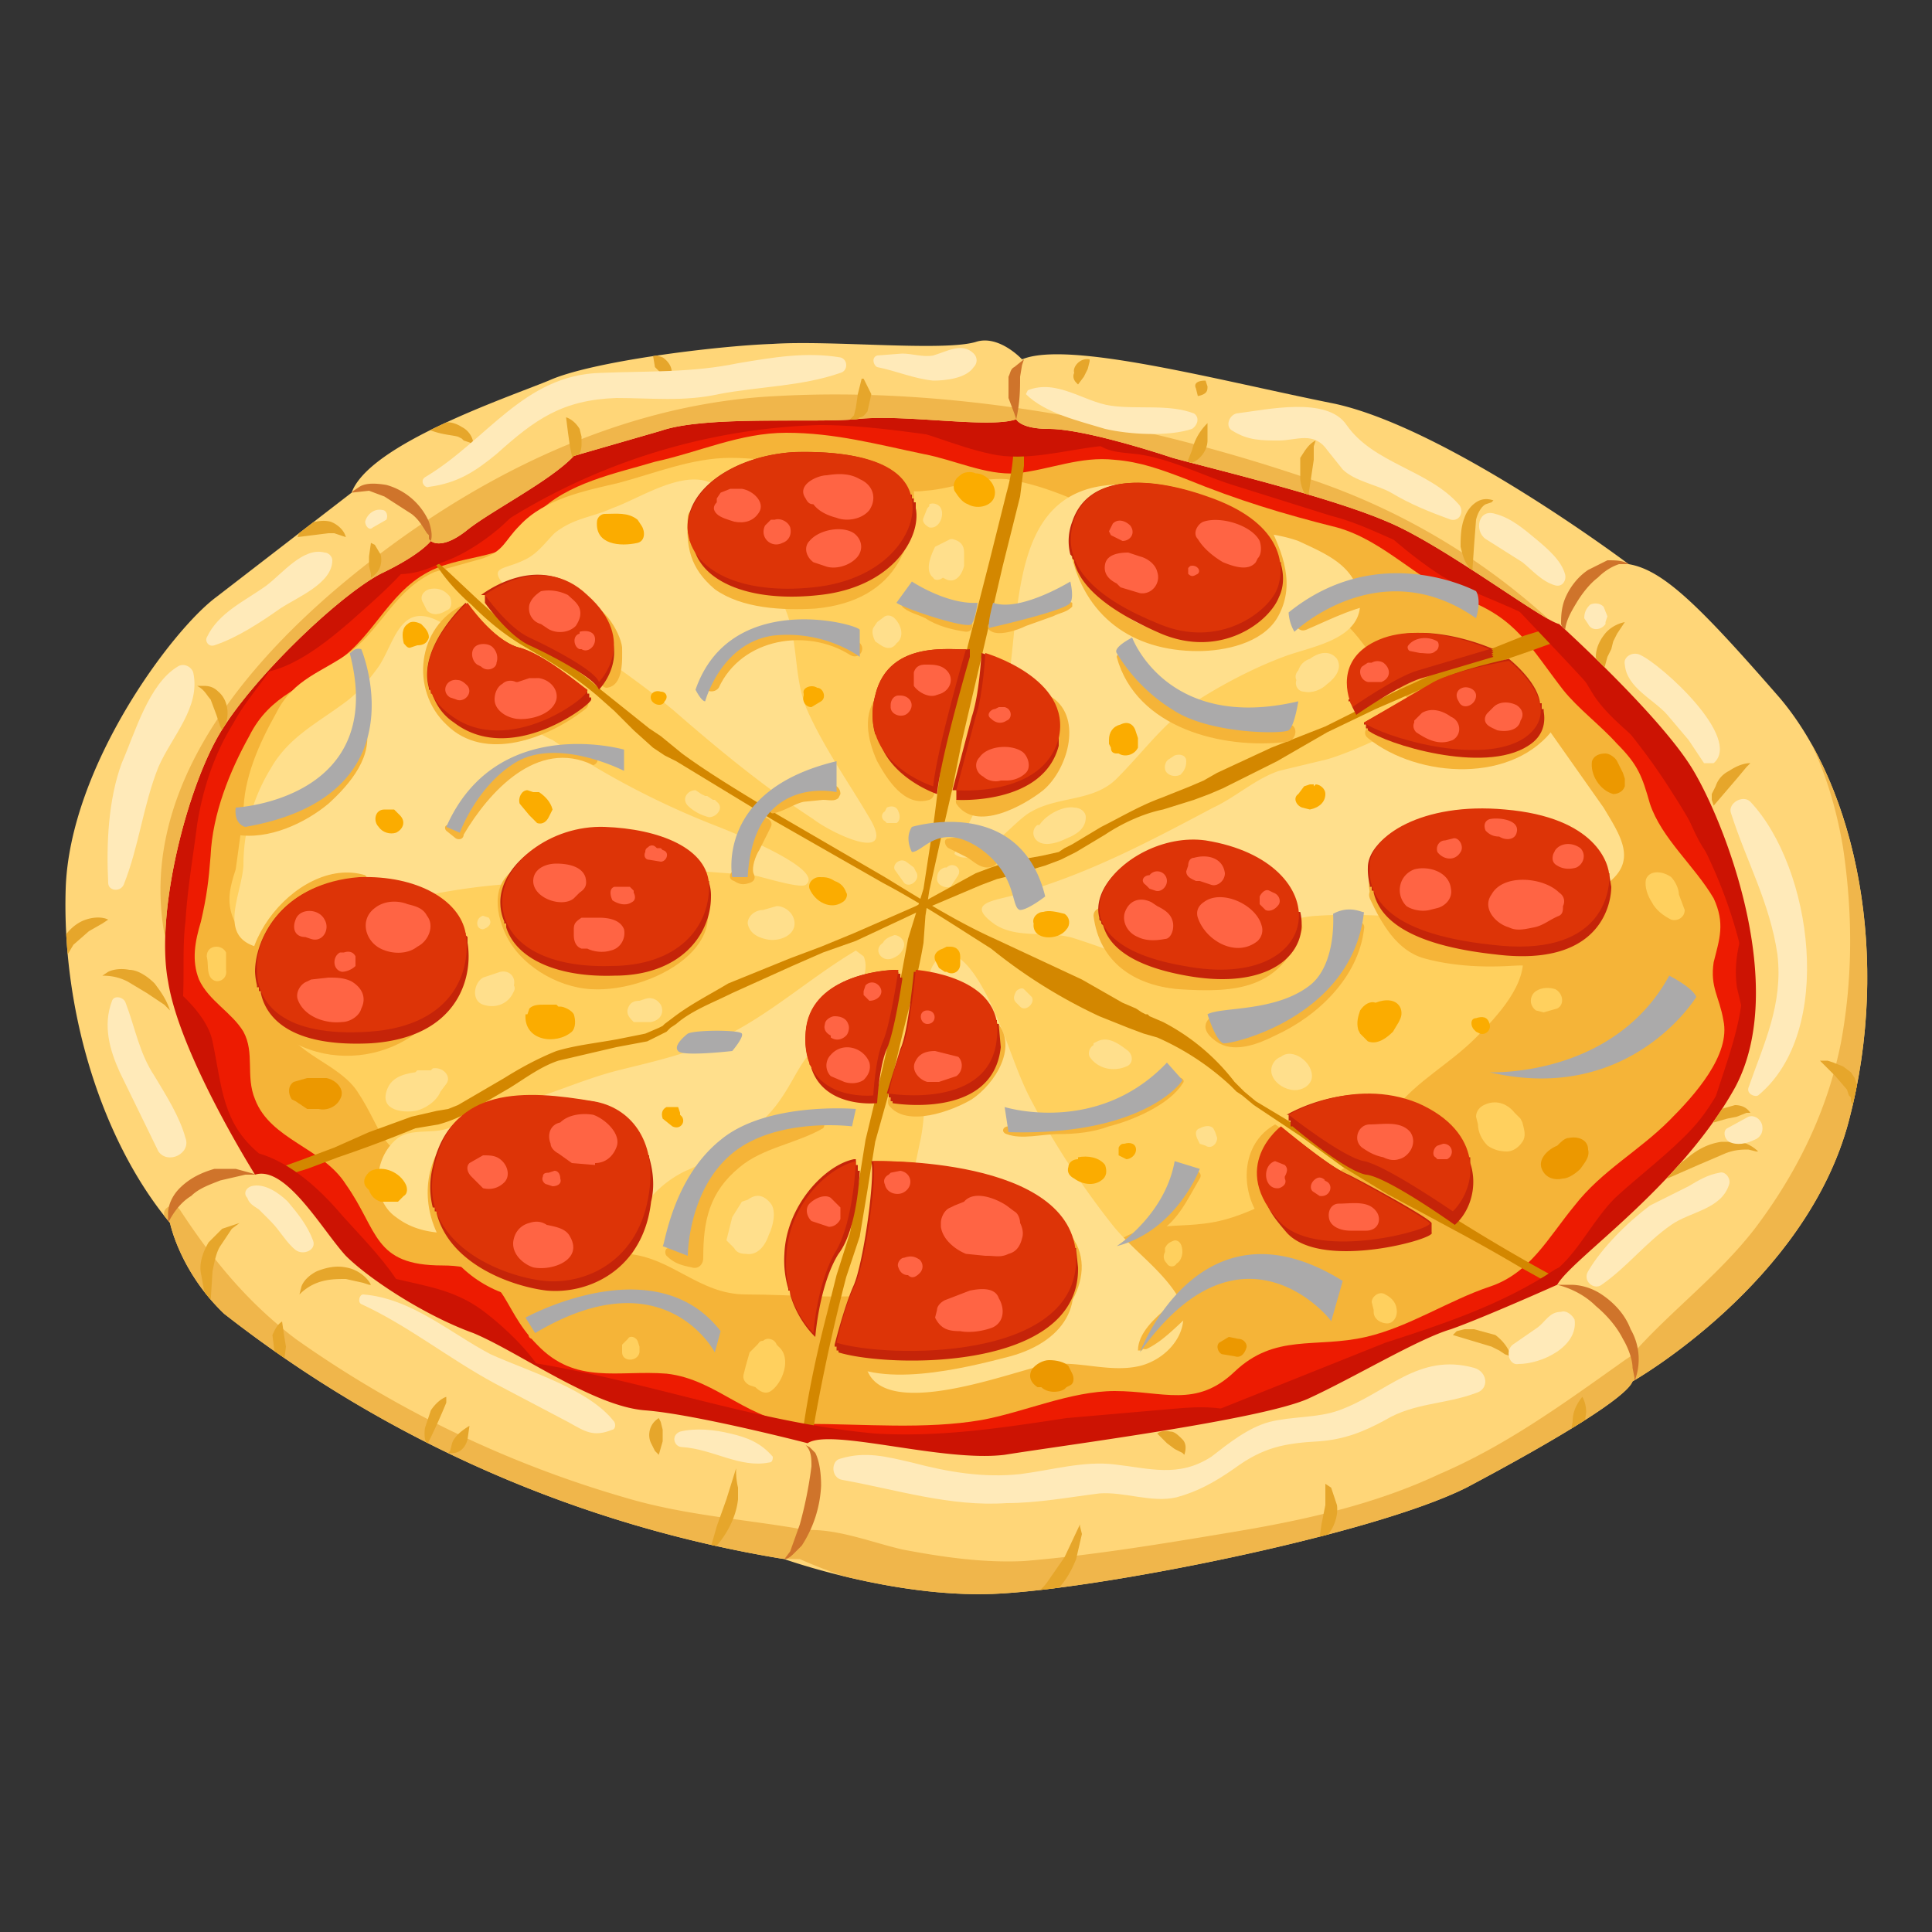 <svg version="1" id="Layer_1" xmlns="http://www.w3.org/2000/svg" xmlns:xlink="http://www.w3.org/1999/xlink" viewBox="0 0 1000 1000">
  <rect x="0" y="0" width="1000" height="1000" fill="#333333" stroke="none"/>
  <style>
    .st1{fill:#f5b438}.st2{fill:#ffd05e}.st3{fill:#d38700}.st4{fill:#ffdf8c}.st5{fill:#cc1303}.st6{fill:#fbac00}.st7{fill:#ec9800}.st8{fill:#c52409}.st9{fill:#dd3407}.st10{fill:#ff6444}.st11{fill:#abaaaa}.st12{fill:#f0b64b}.st12,.st13{clip-path:url(#SVGID_2_)}.st14{fill:#e6a62b}.st15{fill:#ffeab9}.st16{fill:#cf742b}
  </style>
  <path d="M454 200c-102-3-150 7-192 30-43 22-196 145-203 227-6 81 42 203 143 253s253 83 314 75c60-9 255-48 319-95s103-114 99-172c-5-57-33-182-148-242a678 678 0 0 0-332-76z" fill="#ed1b01"/>
  <path class="st1" d="M478 235c-24-5-46-11-71-11-24 0-45 10-68 15-20 6-46 11-61 27-9 9-9 16-22 20-10 3-20 4-30 8-24 10-31 34-51 48-17 14-35 17-46 39-10 18-19 40-20 62-1 13-2 21-5 34-3 10-5 20-1 30 5 11 17 17 23 27 6 11 1 23 6 35 8 21 35 25 47 44 17 24 14 42 50 42 34 0 29 21 49 41 20 21 42 13 67 15 27 3 43 26 72 26 30 0 62 3 91-2 22-4 46-15 69-15 25 0 42 9 62-10 21-20 42-12 68-18 22-5 43-19 64-26s30-25 44-42c14-18 33-28 49-44 13-13 32-34 28-52-2-12-7-17-5-30 3-12 6-20 0-33-10-17-27-31-33-49-4-14-6-20-17-31-9-10-20-18-28-28-17-22-24-37-51-47-24-9-41-30-66-37-28-7-51-14-78-25-13-5-24-9-37-10-18-2-33 5-51 7-16 1-32-7-48-10z"/>
  <path class="st2" d="M437 246c-20-4-38-9-59-9-20 0-39 8-58 13-17 4-38 8-51 22-8 8-8 13-19 17l-25 7c-20 9-27 28-43 41-15 11-30 14-39 32-9 16-17 34-17 52l-4 29c-3 9-5 17-1 26s14 14 19 23 1 19 5 29c7 18 30 22 40 37 14 21 12 36 42 36 29 0 25 17 42 35s35 10 56 13c23 2 37 21 61 21 25 0 53 3 77-1 18-4 39-13 58-13 21-1 36 7 52-9 18-17 36-10 58-15 18-4 36-16 54-22s25-21 37-36 28-23 42-37c11-11 27-28 24-44-3-10-7-14-5-25 2-10 5-17 0-27-8-15-23-27-27-42-4-12-6-17-15-26-8-8-17-15-24-24-14-19-20-31-43-40-20-7-34-25-56-31-23-6-43-11-66-21-10-4-19-7-31-9-15-1-28 5-42 6-14 2-28-6-42-8zM788 581l-1-2-3-3c-4-5-10-7-16-4-2 1-4 3-4 6l1 4c0 4 2 8 5 11 3 2 6 3 10 3 3 0 6-2 8-5s1-6 0-10zM805 512c-3-1-7-1-10 1s-4 7 0 10l4 1 7-2c4-2 3-8-1-10zM717 670c-3-2-7 1-7 4l1 4v1c0 4 4 6 7 6s5-3 5-6c0-4-2-7-6-9zM608 642c-3 1-4 2-5 4v2c-1 2-1 4 1 6 1 2 4 2 5 0 2-1 3-4 3-6 0-3-1-6-4-6zM403 697l-1-1c-1-3-5-4-7-2-2 0-2 1-3 2l-4 4-2 7-1 4c-1 3 1 5 3 6l3 1c2 2 5 4 8 2 6-4 11-17 4-23zM331 697l-1-3s0-2 0 0c-1-2-4-3-5-1 1 0 1 0 0 0l-3 3v4c0 5 8 5 9 0v-3zM869 463c0-3-2-7-4-9-4-3-11-4-13 1-1 4 1 9 3 12 2 4 6 7 10 9 3 1 7-1 7-5l-3-8zM117 501v-8c-1-2-3-3-5-3-3 0-5 2-5 5 1 4 0 8 2 11 3 4 9 1 8-4v-1z"/>
  <g>
    <path class="st3" d="M225 290l6 5 16 15 12 11 7 5 8 6c11 6 25 14 37 25l20 16 5 4 6 4 11 9c15 11 32 21 50 32l55 32c18 11 37 23 57 32l30 14 15 7 14 8 7 4 7 3 3 2 2 1h1l1 1 7 3a111 111 0 0 1 37 31l3 3 2 2 6 5 25 15 24 12 22 14 39 24a937 937 0 0 0 56 32l-2 4-27-15a923 923 0 0 0-30-17l-39-21-23-14-22-16-24-16-6-5-3-2-3-3a136 136 0 0 0-38-25l-7-2-8-3-15-6a270 270 0 0 1-56-35c-19-12-37-24-56-34l-56-32-51-31-6-3-6-4-10-9-10-10-9-8c-13-11-25-18-37-25s-21-15-28-22c-7-6-12-12-15-16l-5-7h1z"/>
    <path class="st3" d="M526 203l2 6 2 19v13l-1 8-1 8-9 36-10 43-11 47-5 25-6 26-6 27-2 13-1 14c-3 18-8 35-12 52l-6 26-7 25-4 25-4 24-7 21a983 983 0 0 0-18 84 136 136 0 0 0 0 25h-4l-1-6v-19c2-16 6-38 13-65l5-20 7-22 4-23 4-25 6-25 6-26 5-26 5-27 4-13 4-13 4-26c3-18 4-36 8-52l11-48 11-43 9-36a98 98 0 0 0 2-45l-1-6 4-1z"/>
    <path class="st3" d="M126 611l9-3 22-8 16-6 18-8 22-8 13-3 6-1 5-2 24-14c8-5 17-10 27-14 10-3 20-4 31-6l15-3 7-3 2-1 1-1 4-3c9-7 19-12 29-18l32-13 16-6 17-7 32-14 31-17 8-3 9-3 17-3 9-2 3-2 4-2 15-9c10-5 20-11 31-15l15-6 7-3 7-4 28-13 28-11 24-12 6-3 6-3 11-5 21-10 35-14 23-7 9-1 1 4-8 4-22 8-35 12-22 8-23 10-25 12-26 15-28 14-7 3-8 3-16 5c-10 2-21 7-30 13l-15 9-4 2-4 2-8 3-17 5-8 2-8 3-33 14-32 15-17 6-16 7-31 14c-10 5-21 9-29 16l-3 2-2 2-2 1-8 4-16 3-30 7c-9 3-17 9-25 14l-24 14a71 71 0 0 1-13 5l-12 2a678 678 0 0 1-40 15l-16 6-23 7-8 3-2-4z"/>
  </g>
  <g>
    <path class="st4" d="M495 439c9-18 19-36 22-54 4-20 6-39 8-59 4-34 9-72 50-75 19-2 30 14 47 20 16 5 33 3 50 9 15 7 30 13 32 31 1 19-22 23-37 28-17 6-36 16-51 26-15 11-25 25-38 38-12 12-30 9-44 17-10 5-28 31-40 22l1-3zM349 368c23 20 46 39 72 56 9 7 42 23 30 1-11-19-24-37-33-57-8-18-4-38-13-56-6-10-13-19-18-29l-10-25c-14-22-43-1-60 5-11 5-20 5-30 13-5 5-9 11-16 14-10 5-19 3-9 14 7 9 19 15 28 21 20 14 40 27 59 43zM196 345c-5 7-11 14-18 19-15 11-29 18-38 34a96 96 0 0 0-14 50c-1 16-15 39 11 43 8 2 17-4 25-8 11-5 22-10 35-14 26-7 56-12 83-12 24 0 46-7 70-7l40 3c5 1 24 7 27 5 11-8-40-28-45-30a427 427 0 0 1-86-45c-12-5-15-11-23-22-10-13-22-33-37-40-19-9-22 12-30 24zM443 492c-22 13-42 31-65 43-19 10-38 14-58 19s-40 15-60 19c-11 2-19 7-28 11-8 3-19 0-26 5-13 10-14 32-1 41 17 13 37 6 56 10 23 6 28 37 52 11 15-17 21-35 42-45 17-7 39-22 49-37 7-10 10-19 18-27 9-9 31-34 25-47l-4-3zM479 538c-1 19 1 37-3 54l-11 53c-4 18-15 34-17 51-7 46 72 15 91 11 17-4 34 4 51 0 16-4 29-21 19-37-9-14-24-24-34-37-15-19-30-42-41-63-7-13-11-27-17-41-4-10-20-47-33-31-7 9-4 29-5 40zM628 418c11-5 22-15 34-19l25-6c20-6 39-18 60-24 17-5 40-12 52 5l31 44c9 15 18 28 1 40-18 12-43 14-64 16-29 3-56-2-85 0-25 1-44 22-69 24-21 2-37-6-56-12-14-5-32 1-44-9-14-11 6-11 16-15 35-10 67-27 99-44zM584 544c-4-3-10-8-16-5l-2 1v1c-2 1-3 4-2 6 4 6 12 8 19 5 3-1 4-5 1-8zM534 516l-1-1-2-2-1-1c-1-1-3 0-4 1-1 2-2 4 0 6l2 2c3 3 8-2 6-5zM411 476c-1-4-5-7-9-7l-7 2c-4 0-8 3-8 7 1 5 5 7 9 8 7 2 17-2 15-10z"/>
    <path class="st4" d="M371 415l-1-1h-1l-3-2h-1l-2-1-3-2c-2 0-4 1-5 3s0 4 1 5c3 3 7 5 11 6 4 0 8-5 4-8zM266 510c1-4-2-8-7-7l-9 3c-5 3-6 12 0 14s12 0 15-5c1-2 2-3 1-5zM253 475l-3-1c-4 1-4 7 0 7 3-1 5-3 3-6zM463 320c-1-1-3-2-5-1l-4 3-2 3c-1 2 0 5 1 7l3 2c3 2 6 2 8-1 4-3 3-9-1-13zM499 286c0-4-2-6-6-7h-1l-8 4c-2 4-5 11-2 15l1 1c1 2 4 1 5 0l2 1c5 2 8-3 9-7v-7zM487 263c-1-2-4-3-6-2v1l-1 1-2 5c-1 2 1 4 3 5 5 1 8-6 6-10zM465 420c-1-3-4-3-6-2l-1 2c-2 1-2 4 0 5l1 1h5c2-1 2-4 1-6zM490 449h-1c-3 1-4 3-4 6s4 5 7 4l4-6c2-4-3-7-6-4zM474 451l-1-2-4-3c-3-2-7 1-6 4l5 7c3 3 9-2 6-6zM556 418c-5-1-14 3-18 9h-1c-3 2-3 7 1 9s10 0 14-2c5-2 10-5 10-11 0-3-3-5-6-5zM608 391l-3 2c-2 1-3 5-1 7s5 2 7 1c2-2 3-4 3-7s-3-4-6-3zM692 341c-4-5-10-3-14 0-3 1-5 3-6 6-1 1-2 3-1 5-1 3 1 6 4 6 4 1 9-1 12-4 4-3 8-8 5-13zM663 547c-3 1-5 4-5 7 0 5 5 9 10 10 4 1 10-1 11-6 1-8-10-16-16-11zM630 589l-1-3-1-2c-2-2-5-1-7 0-3 1-2 4-1 6l1 2 3 1c3 2 6-1 6-4zM399 623c-4-5-8-5-12-2l-3 1-5 8-3 12 2 2 2 2c1 2 3 3 6 3 6 1 10-4 12-10 2-4 4-12 1-16zM463 484c-3 1-5 2-6 4-3 2-3 5-1 7s5 2 8 0c2-1 4-4 4-6 0-3-3-5-5-5zM224 553l-1 1h-7l-1 1c-7 1-13 3-15 10-3 10 9 11 15 10 5-1 11-5 13-10l3-4c3-4-2-9-7-8zM342 520c-2-3-5-4-8-3l-3 1c-3 0-5 1-6 4s1 5 3 7h9c5-1 7-5 5-9zM233 309c-3-4-7-5-11-4-3 1-5 4-3 7l2 4c3 3 7 2 10 0 3-1 3-4 2-7z"/>
  </g>
  <g>
    <path class="st5" d="M905 443l-16-22c-6-10-9-21-14-31-8-15-27-25-38-38-9-11-15-22-24-31v-1c-7-18-32-21-48-28-20-9-36-36-59-35-3 0-3 3-2 5 11 13 28 27 42 36 19 11 40 16 59 29l20 33c8 12 21 21 31 31 13 13 17 36 27 50s12 32 23 45c2 3 6 2 7-1 5-15-2-29-8-42z"/>
    <path class="st5" d="M917 514c-5-14-4-29-8-43-1-2-3-1-4 1-4 13-8 24-6 39 2 8 4 19 8 27-12 14-18 32-31 46-12 13-27 24-40 36-11 11-18 26-29 36l-2 1c-27 18-57 28-88 38l-95 38c-15 5-31 2-46 4-17 1-34 8-51 10-17 1-33-2-50-3s-36 5-53 2c-5-1-8 7-3 9 11 6 23 4 35 4l57 3c20 1 39-5 59-9 17-2 33 0 50-3 16-3 31-13 46-20l56-19 54-20c13-5 26-10 35-20 14-8 27-31 36-41 24-24 64-47 68-84 3 1 6 0 7-3 5-10-2-19-5-29z"/>
    <path class="st5" d="M422 750c-10-16-34-17-51-21l-44-10c-15-2-31-3-46-8-7-12-20-24-29-31-15-12-30-14-47-18-8-12-20-24-28-33-11-13-26-27-43-32-19-16-19-34-24-58-3-15-22-31-35-38-3-1-6 1-6 4 1 10 6 15 12 22 13 14 11 28 15 45 4 16 15 40 35 40l2-1 6 4c11 8 19 17 27 28 12 14 23 37 41 45 4 2 8-2 7-6v-1c7 2 16 5 22 10 10 6 17 15 25 24 5 7 8 14 16 18 5 2 9-1 9-6v-3c17 11 40 13 60 18l42 10c10 2 19 7 29 7 5 1 7-5 5-9zM333 204c-24 3-42 11-59 27-16 15-29 32-48 40 3-4 4-9 5-14 2-6-5-10-10-7-8 5-11 10-17 19-6 10-14 19-23 27-18 18-37 30-57 44-4 2-3 8 1 8 20 4 42-14 56-26 10-9 22-19 31-30 15 5 38-11 48-20 12-11 22-24 35-35s32-10 42-23c3-4 1-10-4-10zM627 222c-37-23-79 2-117-7-18-4-33-12-52-13-18-2-36-2-53 4-3 1-2 5 1 6 16 6 34 5 51 7 19 3 37 12 56 16 18 4 38-2 56-4 19-2 39 3 57-1 5-1 4-6 1-8z"/>
    <path class="st5" d="M141 328c-30 15-46 57-53 88-4 21-6 43-8 64-2 16-3 33 5 47 2 3 8 2 9-2 2-16 0-32 2-48 1-17 4-34 6-50 3-19 9-37 19-53 8-15 21-26 26-42 1-4-3-6-6-4zM744 272c-20-22-54-25-81-32-30-8-61-24-94-21-4 0-6 5-3 9 6 6 13 6 22 7 17 2 34 11 50 16l51 16c16 4 30 12 46 18 8 3 16-6 9-13zM637 730c-13-3-26-1-39 0l-46 4c-33 5-65 10-99 8-66-6-128-31-194-39-6-1-9 6-4 9 29 15 59 20 90 27 35 7 66 17 101 20 32 2 63 1 94-4 20-3 39-6 58-7 15 0 28 0 41-6 5-3 3-11-2-12zM514 212a330 330 0 0 0-241 30c-25 13-47 32-72 45-5 2-3 10 1 10 20 2 35-11 50-21a323 323 0 0 1 172-56c30 0 59 6 89 9 10 1 10-14 1-17zM893 419c-27-49-70-108-123-131-4-2-7 3-4 6 34 39 72 72 100 117 15 23 27 49 34 76 7 31-4 55-13 84-3 10 11 13 16 6 33-51 17-109-10-158z"/>
  </g>
  <g>
    <path class="st6" d="M589 382l-1-3c-1-4-4-6-8-4-4 1-6 4-6 8v2l1 2c0 2 1 3 3 3h1c3 2 8 1 10-3v-5zM505 245c-2-1-6-1-8 1-3 2-4 5-3 8 2 3 4 6 7 7 5 3 14 1 14-6 0-5-5-10-10-10zM423 356c-3-2-8 0-7 3v1c-1 3 1 6 4 6l5-3c3-2 1-7-2-7zM332 272l-2-3c-5-4-11-3-17-3-2 0-4 2-4 4-1 12 12 13 21 11 4-1 4-6 2-9zM342 358c-3-1-6 1-5 4s6 4 7 1c2-2 1-5-2-5zM681 406l-1 1v-1h-2l-3 1-3 4c-3 2-1 6 2 7l4 1c5-1 8-4 8-8 0-3-3-5-5-5zM679 406c1 0 1 0 0 0z"/>
    <path class="st7" d="M841 403l-1-3-3-6c-1-2-4-4-6-4-3 0-6 1-7 4-1 7 4 15 11 17 2 0 5-1 6-4v-4z"/>
    <path class="st6" d="M725 522c-2-5-8-5-13-3-3-1-6 1-8 4-1 3-2 6-1 10l1 2 4 4c5 2 10-2 13-5l3-5c1-2 2-4 1-7z"/>
    <path class="st7" d="M812 589c-2 0-4 2-6 4-5 2-10 7-8 12s7 6 11 5c3 0 7-3 9-5 2-3 5-6 4-10 0-5-5-7-10-6z"/>
    <path class="st6" d="M771 530c-1-4-4-4-7-3-3 0-3 4-1 6l1 1 2 1c3 1 6-2 5-5zM551 473c-4-1-8-2-11-1-3 0-6 3-5 6-1 9 13 9 17 3 2-2 2-6-1-8zM438 462c-1-3-3-5-6-6-3-2-5-2-8-2s-6 3-5 6c3 7 11 11 17 7 2-1 3-4 2-5zM572 603c-3-4-9-5-14-4v1c-3 0-5 2-5 4-1 3 1 5 3 6 4 3 10 4 14 1 3-2 3-5 2-8zM582 592c-1 0-2 0-3 2v4l4 2c2 0 5-2 5-5s-3-4-6-3z"/>
    <path class="st7" d="M555 711l-2-4c-2-2-6-3-10-3-3 0-7 2-9 5-2 4 0 7 3 9h2c3 3 9 3 12 1l1-1 2-1c2-1 2-4 1-6zM641 693l-5-1-5 3c-2 2 0 6 2 6l6 1c3 1 5-1 6-4 1-2-1-5-4-5zM169 558h-10l-7 2c-3 2-3 6-1 9l2 1 6 4h6c4 1 9-1 11-5 3-5-2-10-7-11z"/>
    <path class="st6" d="M207 422l-3-3h-5c-5 0-6 6-3 9 2 3 6 4 9 3 4-2 5-6 2-9zM297 525c-1-2-5-4-7-4h-1l-1-1h-6c-3 0-6 0-8 2l-1 3h-1c-1 14 16 16 24 9 2-2 2-6 1-9zM353 578l-1-1v-1l-1-3h-6c-2 1-3 3-2 6l5 4c4 2 7-2 5-5zM210 613c-3-6-11-10-18-7-3 2-5 6-2 9l1 1c1 3 3 5 6 6h9l3-3c2-1 2-4 1-6zM222 330c0-3-2-5-4-7-2-1-5-2-7 0-3 2-3 6-2 10 1 1 2 3 4 2l3-1c3 0 5-1 6-4zM497 495c0-3-2-5-5-5h-2l-2 1c-3 1-5 3-4 6l2 4 3 2h1c3 2 7 0 7-4v-3-1zM286 419c-1-4-4-7-7-9h-3l-3-1c-3 0-5 4-4 7l5 6 4 4c3 1 5-1 6-3l2-4z"/>
  </g>
  <g>
    <path class="st1" d="M813 491c-11-2-24 2-35 2l-27-4c-10-3-19-7-27-13-8-7-10-14-13-24h-2c-4 20 17 34 33 40 10 4 20 6 31 7 13 1 29 2 41-4 1-1 1-3-1-4zM663 485c-4 11-10 14-21 17-10 2-22 2-33 0-14-2-34-12-38-27h-2c-3 19 25 30 39 33 21 4 54 3 60-21 1-3-3-4-5-2zM701 479c-3 15-11 28-22 38-7 7-49 34-51 10h-2c-5 5 0 10 5 13 9 5 21 0 29-4 22-10 43-30 46-55 1-4-4-5-5-2zM693 640c-7-1-14 0-21-3-6-2-11-7-14-13-9-13-5-27 4-38l-1-2c-15 4-16 26-12 37 6 17 27 31 44 23 2 0 3-3 0-4zM690 682c-14-14-36-26-56-22-12 3-21 9-30 17-6 5-15 13-15 22h2c11-13 23-28 41-33 20-5 39 9 55 20 2 2 6-2 3-4zM617 607l-10 16-12 13c0 1 0 4 2 3 12-5 18-19 24-29 2-3-3-6-4-3zM609 558c-11 9-23 16-36 20l-25 4c-9 0-18 2-26 1-3 0-4 3-1 4 8 3 18 0 27 0s18-1 26-4c12-3 31-11 38-22 2-2-1-4-3-3zM549 634c-1-1-3 0-2 1l6 15c3 9 0 18-5 25-7 10-19 16-30 20-11 5-23 6-35 6-17 1-33-2-49-2-2 0-3 3-1 3 17 7 40 6 58 5 14-1 27-5 40-11 22-11 42-42 18-62z"/>
    <path class="st1" d="M665 479c-8 25-27 26-50 24-19-1-38-8-40-29-1-6-9-5-9 0 3 24 21 36 44 38 30 2 53 0 64-31 1-5-7-7-9-2zM793 491c-15 1-30 1-45-1-17-3-25-15-32-29-2-5-9-1-7 4 6 13 14 27 28 31 18 5 38 5 56 3 6-1 6-9 0-8zM797 372c-17 25-63 20-83 4-5-3-10 3-6 6 26 21 76 24 97-6 3-5-5-9-8-4zM656 270c-3-5-10-1-7 4 10 19 15 41-11 51-10 5-23 4-34 2-24-3-38-22-42-45-1-5-9-2-8 3 7 34 32 52 66 52 14 0 33-4 41-17 10-17 3-34-5-50zM767 318c-14-7-27-13-43-14-18-2-34 7-51 14-5 2-2 10 3 8 14-6 27-13 42-14 17-1 31 6 45 14 5 2 9-5 4-8zM472 241c-1-5-9-5-9 0 4 30 1 55-31 64-13 3-27 2-41 0-20-4-28-19-26-38 0-6-8-5-9 0-1 16 1 27 14 38 14 10 35 11 52 10 43-4 55-35 50-74zM444 332c-26-17-65-9-80 20-2 5 5 8 8 4 12-26 46-31 68-17 5 3 9-4 4-7zM500 320c-8 0-16-1-23-4-2-1-8-5-10-3v1c3 3 8 4 12 6 6 4 14 6 21 7 5 0 4-7 0-7zM555 312c-6-3-13 0-19 2l-23 8c-2 1-2 3-1 4 4 4 15 0 19-2l14-5c4-2 7-2 10-5v-2zM298 360c-15 11-32 17-51 14-14-3-21-18-20-31 1-11 10-19 16-27 1-2-1-4-3-3-24 11-28 44-9 62 20 20 53 7 72-8 4-3 0-10-5-7zM322 335c-1-8-11-25-21-22l-1 2c1 3 3 4 5 6 3 3 6 7 8 12 3 6 1 14-2 19 0 2 1 4 3 4 9-1 8-15 8-21zM230 505c-10 11-18 23-33 29-13 5-29 2-41-3-19-9-21-27-13-44 9-19 28-25 46-30 2-1 1-3 0-4-36-11-80 46-51 76 30 31 84 19 97-22 1-3-3-4-5-2zM353 449c-2-1-5 1-5 3 4 11 12 22 3 34-7 9-23 13-34 14-13 2-26-2-36-10-16-11-15-25-8-40 1-1 0-3-2-2-15 5-16 20-10 34 7 17 27 29 45 30 34 2 85-28 47-63zM317 587c-2-3-7 1-6 4 5 19 18 34 8 54-7 13-22 16-35 17-13 0-26-4-36-12-24-18-18-42-9-65 1-2-2-4-3-2-35 36-2 89 44 90 50 2 69-49 37-86zM425 580c-17-4-40 8-53 19-14 13-18 29-18 46l-8 1c-2 0-2 3-1 4 4 4 8 5 13 6 3 1 6-1 6-5 0-19 3-34 19-47 12-10 29-12 43-20 1-1 1-3-1-4z"/>
    <path class="st1" d="M370 694c-23-30-68-28-95-6-2 2-2 5 1 5 15-1 29-9 44-11 20-4 30 8 46 16 2 2 5-1 4-4zM548 645c-2-3-6 0-6 3 4 15 11 27-7 38-10 7-27 9-39 11-21 3-41-1-61 1-3 0-4 2-2 4 20 18 67 6 90 0 29-8 42-30 25-57zM515 528c-2-1-5 0-5 2-2 6 1 12-2 18-2 6-8 10-13 13-5 4-12 5-18 6-5 0-10-2-15-1-2 1-3 4-2 6 9 12 33 3 43-3 12-8 25-28 12-41zM515 442l-11-7c-4-1-9-2-13-1-3 0-2 4 0 5l10 5c3 2 6 5 10 5 5 0 7-4 4-7zM666 375c-17 0-34 0-50-6s-23-20-35-31c-1-1-3 1-3 2 10 37 55 48 88 44 6-1 6-10 0-9zM543 360c-1-1-3 0-3 1 1 6 4 12 4 18 0 9-4 17-11 23-10 8-22 12-35 10-2 0-4 2-3 4 10 15 35 1 45-7 13-11 21-39 3-49zM481 406c-8-3-13-7-18-15-6-9-9-20-6-31 0-1-1-2-2-1-9 10-6 24-1 35 5 9 14 24 27 20 3-1 4-6 0-8zM392 425c-4 6-10 17-9 26l-1-1c-4 0-6 5-2 6 3 2 5 2 8 1s3-3 2-5c-1-3 1-9 3-12l6-12c2-4-5-7-7-3zM420 406c-8 2-17 5-21 13-1 1 0 2 1 2 6-1 11-5 16-6l10-1c3 0 6 1 8-1l1-2c0-7-11-6-15-5zM189 375c0-2-2-1-3 0-5 16-12 27-24 37s-26 11-40 15c-3 0-3 5 0 5 17 3 36-6 48-16 11-10 24-25 19-41zM309 393c-9-10-26-7-37-3-17 5-32 21-37 37h-3c-2 0-2 2-1 3l5 4c2 1 4 0 4-2 13-22 38-50 67-36 1 0 3-2 2-3zM702 644c-15-3-27-4-39-15-6-6-10-15-8-24 1-8 7-13 8-21l-3-2c-18 10-18 34-8 48 9 14 34 29 50 21 3-1 4-6 0-7zM651 654c-11-5-22 4-30 11-10 8-25 18-30 30-1 3 1 4 3 3 10-5 18-15 27-22l13-10c5-3 11-3 16-6 3-1 4-4 1-6z"/>
  </g>
  <g>
    <path class="st8" d="M662 309c2-4 3-10 1-17v-1h-1v-1h-1v-1-1c-3-11-13-22-37-31-31-11-61-11-69 13a28 28 0 0 0-1 17l1 1v1l1 1v1c4 15 22 27 45 37 31 13 56-6 61-19zM673 472h-1v-1-1h-1v-1-1c-4-14-19-28-48-32-28-4-59 19-54 39v1l1 1v1l1 1c3 11 15 21 43 26 44 8 64-12 59-33zM833 453v-1h-1v-1-1h-1v-1c-3-10-15-26-53-29-43-4-70 14-70 29a32 32 0 0 0 1 9v1h1v2h1v1c3 13 17 27 63 32 56 7 60-28 60-35l-1-6zM445 606h-1v-1-1-1h-1v-1-1-1h-1c-15 3-35 24-36 49a52 52 0 0 0 2 18v1h1v2c4 14 13 22 13 22s2-27 12-43c10-13 11-43 11-43zM518 542l-1-11v-1h-1v-1-1h-1v-1c-7-22-42-24-42-24s-3 32-7 40l-7 23h1v2h1v2h1v1s52 9 56-29zM242 488v-3l-1-1c1 0 1 0 0 0v-1l-1-1v-1c-5-16-26-28-55-26-39 2-53 31-53 48a37 37 0 0 0 1 7v1h1v2h1v1c3 14 17 28 57 26 45-3 53-34 50-52zM741 638v-1-1-1-1-1c-2-3-33-20-43-25-10-4-34-24-34-24s-17 13-11 32v2h1v2h1c1 6 5 11 11 18 18 20 78 3 75 0zM557 646h-1v-1-1h-1v-1c-12-44-104-42-104-42 2 9-4 52-9 64-5 11-10 31-10 31v1h1v2h1v1c26 8 125 10 124-44l-1-9v-1zM336 599v-1h-1v-1-1h-1v-1c-4-14-15-23-28-25-35-5-73-7-82 34a43 43 0 0 0 0 21h1v2h1v1c7 27 40 38 57 40 22 2 50-11 54-46 2-8 1-16-1-23zM367 457v-1h-1v-1-1h-1v-1c-5-16-28-24-53-24-28-1-54 19-53 39a25 25 0 0 0 2 9v1h1v2c5 16 26 26 56 25 34 0 50-21 50-41a21 21 0 0 0-1-7zM761 600v-1h-1v-1-1h-1v-1c-3-9-11-18-26-24-34-15-67 5-67 5h1v3h1v3c1 0 0 0 0 0h1s27 23 38 25c11 1 46 26 46 26 8-7 12-20 8-32v-2zM357 279v1h1v2h1v1c4 18 29 29 65 25 38-4 53-30 50-45v-3h-1v-1-1h-1v-1-1h-1c-4-14-23-23-60-22-32 2-57 20-55 41l1 4zM222 357h1v2h1v1c2 5 5 10 11 14 30 23 72-10 71-12v-1h-1v-1-1h-1v-1c-3-3-23-20-36-23-13-4-27-23-27-23s-25 23-19 44v1z"/>
    <path class="st8" d="M251 308v4s12 17 23 22 34 17 36 23c0 0 11-11 7-26h-1v-1-1h-1v-1-1c-2-6-6-13-13-20-24-22-53 1-53 1h2zM698 362v1h1v1l1 1v1l2 4s23-16 34-19l37-11h-1 1l-1-1h1l-1-1h1l-1-1h1l-1-1h1s-33-15-57-5c-20 8-18 23-16 31h-2zM417 535a35 35 0 0 0 2 15v1l1 1v1c7 21 34 18 34 18s1-19 5-28 8-36 8-36v-1h-1v-1-1h-1v-1h-1v-1c-9 0-45 4-47 33zM453 360a37 37 0 0 0 0 20l1 1v1l1 1c6 20 30 28 30 28 2-20 17-71 17-71v-1-1-1-1c-7 1-42-6-49 24zM495 409v5s45 3 53-28v-13-1h-1v-1-1h-1v-1c-6-22-38-31-38-31s-1 21-5 33l-10 38h2z"/>
    <path class="st8" d="M706 374v1h1v2h1v1c9 7 60 23 83 8 8-5 9-12 8-18v-1h-1v-1-1-1h-1v-1c-2-11-16-22-16-22s-28 6-38 12l-37 21z"/>
    <path class="st9" d="M411 234c-32 2-56 20-55 41 2 20 27 33 65 29 39-4 54-30 51-45-2-16-21-26-61-25zM625 257c-31-11-61-11-69 12-8 24 12 41 44 54 31 13 56-6 61-18 5-13 2-35-36-48zM624 435c-43-6-93 51-11 65 74 14 80-54 11-65zM779 419c-43-4-70 14-70 29-1 15 7 35 63 41 57 7 61-27 61-35 0-7-7-31-54-35zM452 601s104-3 105 50c1 54-98 52-124 44 0 0 4-19 10-31 5-12 11-54 9-63zM443 601s-1 30-10 46c-10 16-12 43-12 43s-16-15-14-40c1-25 20-45 36-49zM474 502s-3 32-7 40c-4 9-7 24-7 24s53 9 56-29c4-32-42-35-42-35zM465 502s-4 28-8 37-5 28-5 28-38 4-35-33c2-28 38-32 48-32zM307 570c-35-6-73-8-82 33-10 41 36 58 57 60s49-10 54-46c4-27-10-44-29-47zM313 428c-28-1-54 19-53 40 1 20 22 33 56 32 35 0 51-20 51-41 0-20-26-30-54-31zM186 454c-39 3-54 31-53 48 0 17 13 35 58 32s53-33 50-51c-3-17-25-30-55-29zM242 312s13 19 26 23c13 3 33 20 36 22 2 3-41 36-71 13-31-23 9-58 9-58zM251 308s12 17 23 22 34 17 36 23c0 0 21-21-6-45-24-23-53 0-53 0zM500 336s-15 51-17 71c0 0-39-12-30-47 7-30 42-23 47-24zM495 409l10-38c4-12 5-33 5-33s45 13 38 44c-8 31-53 27-53 27zM771 336s-33-15-57-5-16 31-14 35c0 0 23-16 34-19l37-11zM706 374l36-21c11-6 39-11 39-11s31 24 8 40c-23 15-74-1-83-8zM667 577s33-20 67-6c34 15 31 43 18 56 0 0-35-24-46-26s-39-24-39-24zM663 583s24 20 34 25 40 22 43 25-57 20-77 0c-28-29 0-50 0-50z"/>
    <path class="st10" d="M323 481c-2-5-8-6-13-6h-9c-3 2-4 3-4 6v3c0 3 1 6 4 7h3c4 2 9 2 12 1 5-1 8-6 7-11zM328 462v-1l-2-2h-8c-3 1-2 5-1 7 3 2 7 3 10 1 2-1 2-3 1-5zM303 454c-2-6-10-7-15-7-6 0-12 3-12 9 0 9 15 14 21 9l3-3c3-2 4-4 3-8zM343 440l-1-1h-2c-1-1-2-2-4-1-1 1-2 1-2 3-1 2 0 4 2 4l6 1c3 0 5-5 1-6zM221 474c-2-4-6-5-10-6-5-2-12-2-17 2-8 6-5 17 3 21 6 3 14 3 19-1 6-3 9-11 5-16zM184 495c-1-2-3-3-6-2h-2c-4 2-4 9 1 10 2 0 5-1 7-3v-5zM182 508c-4-2-8-2-12-2l-9 1-2 1c-3 1-6 5-5 9 3 9 14 13 23 12 4 0 9-3 10-7 3-6 0-11-5-14zM168 476c-3-6-13-6-15 0-2 5 0 9 5 9l3 1c6 2 10-5 7-10zM279 351a21 21 0 0 0-2 0h-3l-6 2h-1c-2-1-5-1-7 1-2 1-4 4-4 8 0 5 5 9 11 10 7 1 19-2 21-10 1-5-3-10-9-11zM255 335c-2-2-6-2-8-1-4 2-3 8 0 10l2 1c3 3 8 1 8-2 1-3 0-6-2-8zM242 355c-1-1-3-3-5-3-6-1-9 6-4 9l3 1c4 2 9-3 6-7zM300 315c-1-3-4-5-6-7-4-2-9-3-14-2-3 2-5 4-6 7-1 5 2 9 6 10l3 2c4 3 11 3 15-1 2-3 3-6 2-9zM300 327v1c-4 1-3 7 0 8h1c3 2 7-1 7-5s-4-5-8-4zM295 640c-2-4-7-5-12-6-3-2-6-2-9-1-4 1-7 4-8 8-2 7 4 13 10 15 10 2 26-4 19-16zM260 601c-3-3-6-3-10-3l-7 4c-2 2-1 5 1 7l1 1 5 5c4 1 8 0 11-3s2-8-1-11zM307 577c-6-1-13 0-17 4-5 1-7 6-5 11 0 2 2 4 4 5l7 5 12 1v-1c5 0 9-3 11-8 3-7-6-15-12-17zM287 606l-3 1c-1 0-3 0-3 2-1 2 1 4 2 4l3 1c2 0 5-1 4-4 0-2-1-4-3-4zM528 633c0-2-1-5-3-6l-4-3c-6-4-17-8-22-2l-5 2-2 1c-3 1-5 5-5 8v2c1 7 8 12 13 14l10 1h1c4 0 7 1 11-1 4-1 6-4 7-8 1-3 0-6-1-8zM476 652c-3-2-5-2-8-1-2 0-4 3-3 5 1 3 3 4 5 4 2 2 4 1 6-1s2-5 0-7zM435 625l-4-4-1-1c-3-2-8 0-11 3-2 2-2 6 1 9l9 3c3 0 5-2 6-4v-6zM517 672c-2-6-10-5-15-4l-13 5c-2 1-4 3-4 5l-1 4c3 6 7 7 13 7 5 1 12 0 17-2 6-3 6-10 3-15zM466 606l-5 1-1 1c-2 1-3 3-2 5 1 5 7 6 10 4 5-3 4-10-2-11zM450 550c-3-8-14-11-20-4-3 3-3 8 0 11l7 3c3 1 7 1 10-1 2-2 4-5 3-9zM439 530c-1-3-4-4-7-4-2 0-5 2-5 4-1 3 1 5 3 6v1c3 2 6 1 8-1 1-1 2-4 1-6zM456 512c-1-3-5-5-8-2l-1 3v2l3 3c4 0 7-3 6-6zM496 547l-12-3c-4 0-8 1-10 5-3 5 2 10 6 11h6l9-3c3-2 4-7 1-10zM480 523c-5 0-4 7 0 7 5 0 5-7 0-7zM529 389c-6-4-18-3-22 3-3 3-2 8 2 10 2 2 6 3 9 2h3c3 0 7-1 10-4s1-9-2-11zM520 366h-3l-2 1c-2 0-5 3-2 5 2 2 5 3 8 1 3-1 3-6-1-7zM490 347c-3-3-7-3-11-3-3 0-5 1-6 4v7c2 3 7 6 11 5l3-1c5-2 7-8 3-12zM466 360h-1c-2 0-4 2-4 5v1c0 4 6 6 9 3 4-4 1-9-4-9zM442 276c-6-4-18-2-23 4-3 3-2 8 2 11l6 2c5 2 13 0 17-5 3-4 2-9-2-12zM409 273c-1-3-5-5-8-4h-2l-3 3c-3 6 3 12 9 9 3-1 5-4 4-8zM445 248c-5-3-11-3-17-2-5 0-16 5-11 12 1 2 2 3 4 3 3 4 8 6 12 7 5 2 13 1 17-4 4-6 2-13-5-16z"/>
    <g>
      <path class="st10" d="M384 253h-6l-5 2-2 3v2c-2 2-2 4 0 6s6 3 9 4c5 1 10 0 13-5s-3-11-9-12zM373 256v-1 1z"/>
    </g>
    <path class="st10" d="M599 296c-1-4-5-7-9-8l-6-2c-5 0-11 1-12 6s2 8 6 10l2 2 10 3c6 1 11-5 9-11zM585 272c-2-2-6-4-9-1l-2 4 1 2 6 3c4 0 7-4 4-8zM652 280c-4-8-20-13-29-10-3 1-6 6-3 9 3 5 8 9 13 12 5 2 13 5 17 0l1-2c2-2 2-6 1-9zM616 293l-1 1v3c2 2 3 1 5 0 2-2-1-5-4-4zM607 477c-1-4-4-6-8-8l-3-2c-6-3-12-1-14 6-1 5 2 10 7 12 4 2 9 2 14 1 3 0 5-5 4-9zM604 456a5 5 0 0 0-9-3c-3 0-5 3-2 5l2 2 3 1c3 1 6-2 6-5zM653 479c-3-11-21-19-30-12-3 2-4 5-3 8 4 12 20 21 31 12 2-2 3-5 2-8zM659 462l-2-1c-2-1-4 1-5 3v4l3 3c2 1 5 0 7-3 1-2 0-5-3-6zM618 444c-2 0-3 2-3 4l-1 3c0 3 3 4 5 5h1 1l6 2c3 1 7-2 7-6-1-8-9-10-16-8zM751 460c-1-9-12-12-19-10-8 3-10 13-4 19 3 2 8 3 12 2l4-1c4-1 8-5 7-10zM752 434l-4 1c-3 0-5 3-4 6 3 4 9 5 12 0 2-3-1-8-4-7zM807 462c-8-8-29-10-35 1-5 7 2 15 9 17 4 2 8 1 13 0s8-4 13-6c2-1 2-3 2-5 1-2 1-5-2-7zM818 439c-4-3-10-3-13 1l-1 2c-1 3 0 5 2 6 3 2 7 2 10 1 4-2 5-7 2-10zM771 424c-3 1-3 4-2 6 2 2 4 3 7 3 3 2 8 2 9-2 2-7-10-8-14-7zM713 628c-4-7-13-5-20-5-4 0-6 4-5 8s6 6 11 6h8c6 0 8-5 6-9zM685 611h1c-2-2-4-2-6 0s-2 5 0 6l3 2c6 1 8-7 2-8zM730 586c-5-6-14-4-21-4-6 0-9 8-4 12 3 2 6 4 11 5 2 1 5 2 8 1 5-1 10-8 6-14zM747 592l-3 1c-2 1-3 5-1 6l1 1h5c4-2 3-8-2-8zM665 609s0-1 0 0c1-2 2-4 0-6l-5-2c-7 2-6 15 2 14 3-1 4-3 3-5v-1zM751 371c-4-3-10-5-15-2l-4 4v1c-1 2 0 4 1 5 6 4 12 7 19 4 5-3 4-10-1-12zM764 360c0-3-4-5-7-4s-4 4-2 7c2 5 9 2 9-3zM716 343a6 6 0 0 0-6 0h-2l-3 2c-2 2-1 7 3 8h7c5-2 5-7 1-10zM785 365c-4-2-9-2-12 1l-2 2-1 1c-1 1-2 3-1 5s4 3 6 4c5 1 11 0 12-5 2-3 1-6-2-8zM744 332c-5-3-12-2-15 2-1 1 0 3 1 3l5 1c3 0 6 1 8-1 2-1 2-4 1-5z"/>
  </g>
  <g>
    <path class="st11" d="M445 340v-14c-1-3-67-21-85 31 0 0 3 6 5 6 0 0 8-30 35-34 27-3 45 11 45 11zM670 327s44-42 94-7c0 0 3-9 0-14 0 0-50-27-97 11 0 0 0 5 3 10zM586 330s18 49 86 33c0 0-2 13-5 15s-40 2-59-10a88 88 0 0 1-30-30c-2-3 8-8 8-8zM472 301s18 12 34 11c0 0-1 8-3 11s-35-8-39-11l8-11zM514 312s-3 11-2 13c0 0 40-9 42-13 2-3 0-11 0-11s-26 16-40 11zM625 525s4 13 8 15c3 1 67-13 73-68 0 1-7-4-16 1 0 0 2 26-12 37-18 14-46 11-53 15zM433 410s-43-10-46 44h-8s-9-45 54-60v16zM231 428l7 3s9-25 30-37c22-12 55 5 55 5v-11s-66-19-92 40zM356 535c4-2 27-2 28 0s-5 9-5 9-26 3-28 0c-3-3 5-9 5-9zM443 574l-2 9s-39-5-62 14-23 53-23 53l-13-5c1 0 5-35 30-55 24-20 70-16 70-16zM277 690l-5-8s67-37 101 7l-3 11s-26-50-93-10zM520 573s48 15 84-23l8 9c0 1-20 29-90 27l-2-13zM608 601l13 4s-12 32-43 40c0 0 25-16 30-44zM590 700s31-83 105-37l-6 21c1 0-46-59-99 16zM472 428s56-17 69 36c0 0-9 7-13 7-5-1-1-18-21-32-21-14-29 2-35 2 0 0-4-7 0-13zM187 336s32 76-60 92c0 0-6-1-5-10 0 0 79-4 59-80 1 0 2-3 6-2zM771 555s64 3 93-50c0 0 12 6 14 11 0 0-34 56-107 39z"/>
  </g>
  <g>
    <defs>
      <path id="SVGID_1_" d="M505 177c12-4 24 9 24 9 24-10 102 11 162 23 59 13 152 83 152 83 18 3 37 22 78 69 40 47 58 135 36 219S845 715 845 715c-3 8-37 29-86 55-50 25-193 53-245 55s-108-18-108-18a637 637 0 0 1-290-127c-23-22-28-47-28-47-35-42-56-109-54-173 2-63 55-134 78-151l70-54c9-25 80-49 102-58 22-10 87-18 116-19 30-2 88 4 105-1zM179 650c12 12 41 31 66 40 24 10 62 38 89 40 26 2 84 17 84 17 12-8 70 10 102 6 31-5 132-18 157-29 24-11 57-31 74-36 17-6 55-23 55-23 8-14 63-50 92-102 28-52-5-137-22-165s-69-75-69-75c-9-2-60-41-89-53-30-13-93-28-111-33-18-6-49-15-64-15s-17-5-17-5c-14 5-59-3-83 0-23 2-78-2-101 6l-45 13c-12 13-44 29-56 39-13 10-18 5-18 5s-5 7-26 17c-21 11-63 51-81 79-18 27-36 95-29 132 6 38 45 100 45 100 16-5 35 29 47 42z"/>
    </defs>
    <use xlink:href="#SVGID_1_" overflow="visible" fill="#ffd678"/>
    <clipPath id="SVGID_2_">
      <use xlink:href="#SVGID_1_" overflow="visible"/>
    </clipPath>
    <path class="st12" d="M972 431c-5-32-20-76-45-97-4-4-10 0-9 6 4 16 14 31 20 46 8 17 13 35 16 53 5 34 5 67-1 100-7 36-23 68-44 96-19 25-45 44-65 67l-3 2c-31 22-61 44-96 59-34 16-71 24-107 30s-72 12-108 15c-21 1-42-2-63-6-17-4-34-11-51-10l-4-1c-30-5-59-7-89-16a568 568 0 0 1-170-82c-25-19-43-41-60-67-3-4-9-1-8 3 14 59 79 95 127 121a411 411 0 0 0 202 57c34 15 71 23 108 24 39 0 81-9 119-16 78-14 153-43 212-97 2-2 3-5 3-7 28-16 52-44 71-69 22-29 37-63 44-99 8-37 6-75 1-112z"/>
    <path class="st12" d="M859 388a348 348 0 0 0-184-141c-86-29-183-47-273-42-84 4-163 45-227 99-53 45-105 110-89 184 0 3 6 3 6-1 5-34 10-65 28-95 20-34 50-62 81-87 63-49 138-80 217-83 81-2 168 18 245 42 39 12 74 31 107 56 29 23 51 52 78 77 6 6 15-2 11-9z"/>
    <g class="st13">
      <path class="st14" d="M297 238l-1-2-1-5-1-7-1-8s4 1 7 6l1 4v4c0 3-1 6-4 8zM221 222l2-1 3-1 4-1c2-1 6 0 9 2 4 2 6 6 6 9l-2-1-3-1-1-1-2-1c-4-1-9-1-16-4zM338 184h2l3 1c3 2 6 6 4 10l-2-1-3-1-2-2-1-1-1-6zM440 217l2-2 1-4 1-7 2-8h1l1 2 3 6-2 9c-1 1-2 3-4 3-1 1-3 2-5 1zM564 186v1l-1 4-2 4-3 4-1-1c-1-1-2-3-1-5-1-3 3-8 8-7zM615 240v-2l2-5c1-4 3-9 8-14v9c0 5-4 11-10 12zM624 197l1 3c0 2 0 4-5 5l-1-4c-1-2 0-4 5-4zM677 258l-2-3a21 21 0 0 1-2-7v-11c2-3 4-7 8-9l-1 3v7l-3 20zM762 297l-1-1-1-3c-2-2-3-6-4-10 0-4 0-10 2-15 1-3 3-6 6-8s6-2 9-1l-1 1-3 1c-2 1-4 4-5 8l-1 13-1 15zM887 417l-1-3v-3l2-4c1-3 3-6 7-8 3-2 7-4 11-4l-2 2-5 6-6 7-6 7zM829 351l-1-3-1-3-1-5c0-3 1-7 4-11 2-3 6-6 11-7l-2 3-2 3-2 4-1 4-2 4-3 11zM863 610v-1l2-3 10-8c4-3 9-6 16-7h10c4 1 7 3 9 5h-1l-4-1c-3 0-7 0-12 2l-14 6-16 7zM959 572l-1-2v-2l-1-1-1-3-6-7-8-8h4l3 1 5 2 4 3 2 3 1 3c2 3 1 8-2 11zM887 581v-2l1-3 3-2 7-2c3 0 6 1 8 4h-2l-5 2-5 1-7 2zM752 691l2-2 4-1h5l11 3c4 3 7 7 8 11l-3-1-3-2-4-2-20-6zM813 743v-2l1-5c0-4 1-8 5-13 0 0 2 3 2 8l-1 7-7 5zM530 827h2l2-1c2-1 5-3 8-7l9-13 8-17v1l1 4-3 13c-2 5-5 11-10 16l-8 5c-3 1-7 1-9-1zM682 799l1-3 1-7 2-10v-11l3 2 3 9c1 7-3 16-10 20zM599 742s2-2 7-1c2 0 4 2 6 4s2 5 1 8l-1-1-4-2-4-3-5-5zM341 734l1 2 1 4v6l-2 7-2-2-2-4c-2-4-1-10 4-13zM367 804l4-14 5-14 5-16a38 38 0 0 0 1 10v6c-1 10-7 21-15 28zM221 748l-1-3a18 18 0 0 1 0-6l3-9c2-3 5-6 8-7v3a311 311 0 0 1-10 22zM232 752l1-1 1-4c1-3 4-6 9-9l-1 7c-1 4-4 8-10 7zM192 665h-1l-3-1-9-2c-7 0-16 0-24 8l1-4c1-3 4-6 8-8 5-2 10-3 15-2 6 1 11 5 13 9zM147 705s-3-1-5-6l-1-8c1-2 2-5 5-7l1 7 1 6-1 8zM109 674l-1-1-2-3-2-11c-1-5 1-11 4-16l7-7 9-3-4 3-6 9c-2 3-3 8-4 13l-1 16zM53 505l3-2c2-1 6-2 11-1 4 0 9 3 13 7 3 4 6 8 8 14l-3-3-9-6-10-6c-4-2-8-3-13-3zM32 499v-1l-1-3c-1-2 0-5 2-9 1-3 5-7 9-9s10-3 14-1l-3 2-7 4-8 7-6 10zM115 378l-1-2-2-6-3-8c-2-2-3-5-7-7h3c2 0 5 0 8 3 6 5 6 15 2 20zM154 278l1-3 2-2 3-2c3-1 7-2 11-1 3 1 7 4 8 8l-3-1-3-1h-3l-16 2zM192 299v-2l-1-4v-5l1-7 2 1 3 5c1 4 0 9-5 12z"/>
    </g>
    <g class="st13">
      <path class="st15" d="M100 348c-1-3-5-5-8-3-15 9-22 34-29 50-7 19-8 42-7 62 0 4 6 5 8 1 8-20 10-41 18-61 7-16 22-31 18-49zM168 286c-11-3-22 11-30 17-11 8-25 14-31 27-1 2 1 5 4 4 12-4 24-12 34-19 9-6 27-13 27-25 0-2-2-4-4-4zM198 264c-4-1-8 2-9 6 0 2 2 5 4 3l7-4c1-2 0-5-2-5zM96 589c-3-11-10-22-16-32-8-12-10-25-15-38-1-3-6-4-7-1-5 13-1 26 4 37l20 41c5 7 17 1 14-7zM435 185c-18-3-35 0-53 3-24 5-47 4-71 5-40 1-59 35-91 54-3 2 0 6 2 5 15-2 24-8 35-17 20-18 34-28 62-29 18 0 35 2 53-2 21-4 43-4 63-11 4-1 4-7 0-8zM504 183c-6-6-14-1-21 1-5 1-11-1-16-1l-13 1c-3 1-2 5 0 6 10 2 19 6 29 7 6 0 17-1 21-7 2-2 2-5 0-7zM162 642c-3-8-8-14-13-20-4-4-12-10-19-8-3 1-4 4-2 6 1 3 3 4 6 6l6 6c5 5 8 11 13 15 4 3 11 0 9-5zM318 736c-13-17-44-26-64-35-21-11-41-29-66-31-2 0-3 4-1 5 24 11 45 28 69 41l38 20c9 5 13 8 23 4 1 0 2-2 1-4zM400 754c-6-7-13-10-22-12-8-2-18-3-26-1-5 2-3 8 1 8 16 1 30 11 45 8 2 0 2-2 2-3zM763 708c-29-8-45 13-70 22-11 4-24 3-36 6-11 3-21 11-30 18-17 11-32 6-50 4-16-2-33 3-49 5-19 2-37-1-56-6-13-3-24-6-37-2-5 1-5 10 1 11 28 5 56 14 85 12 16 0 32-3 48-5 13-1 27 5 40 2 11-3 20-8 30-15 15-11 26-13 44-14 13-1 23-5 34-11 15-9 31-8 47-14 7-2 6-11-1-13zM815 683c-1-2-4-5-7-4-6 0-8 5-12 8l-13 9c-4 3-2 11 3 10 12 0 31-9 29-23zM890 607c-6 1-11 4-16 7l-20 10c-12 9-25 22-32 34-3 5 3 10 7 7 13-9 23-22 36-31 10-7 26-8 30-21 1-3-2-7-5-6zM912 582c-1-3-4-5-7-4l-11 6c-2 1-2 5 1 7 4 2 9 1 13-1 3-1 5-4 4-8zM906 415c-4-4-12 1-10 6 8 25 20 46 24 73 3 26-7 46-15 69-1 3 3 5 5 4 40-33 28-118-4-152zM849 339c-4-2-9 1-8 5 1 12 15 18 22 26l11 13 8 12h5c15-13-27-51-38-56zM830 314c-2-2-5-2-7-1-2 2-3 4-3 7l2 3c2 4 7 3 9 0v-1l1-3-2-5zM810 297c-2-7-9-13-15-18s-13-11-21-13c-9-3-11 9-5 13l19 12c5 4 10 10 17 12 4 1 6-3 5-6zM755 261c-16-18-44-21-58-41-10-15-41-8-57-6-4 1-6 7-2 9 8 5 15 5 24 5s18-5 25 5l8 10c6 6 18 8 25 12 10 6 20 10 31 14 5 1 7-5 4-8zM618 214c-13-5-29-2-43-4s-28-14-43-8l-1 2c10 10 28 14 41 18 13 3 33 4 45 0 3-2 4-6 1-8z"/>
    </g>
    <g class="st13">
      <path class="st16" d="M182 255l1-1 3-2c3-2 8-2 14-1a34 34 0 0 1 22 19c1 3 2 7 1 10l-1-1v-2l-1-1c-2-3-4-7-8-10l-14-9-8-3-9 1zM530 186l-1 3-1 6c0 6 0 13-2 22l-1-3-3-8v-11c1-2 1-4 3-5l5-4zM810 328v-1l-1-1-1-3c0-3 0-8 2-13s6-11 12-15l10-5c4 0 8 0 11 2h-1-2-2c-3 1-7 3-11 7-4 3-8 8-11 13s-6 10-6 16zM806 665h7c4 0 10 1 16 5s12 10 15 18a31 31 0 0 1 2 27v-2l-1-5c0-4-2-10-5-15-3-6-8-12-14-17-5-5-12-9-20-11zM406 807l3-4 5-14a214 214 0 0 0 6-30c0-4 0-8-3-11l2 1 3 3c2 4 3 10 3 17a62 62 0 0 1-10 31l-4 4c-1 1-3 3-5 3zM87 633v-2-3c0-4 2-9 6-13 5-5 11-8 18-10h11l11 3h-6l-13 3c-5 2-11 4-15 8-5 3-9 8-12 14z"/>
    </g>
  </g>
</svg>
